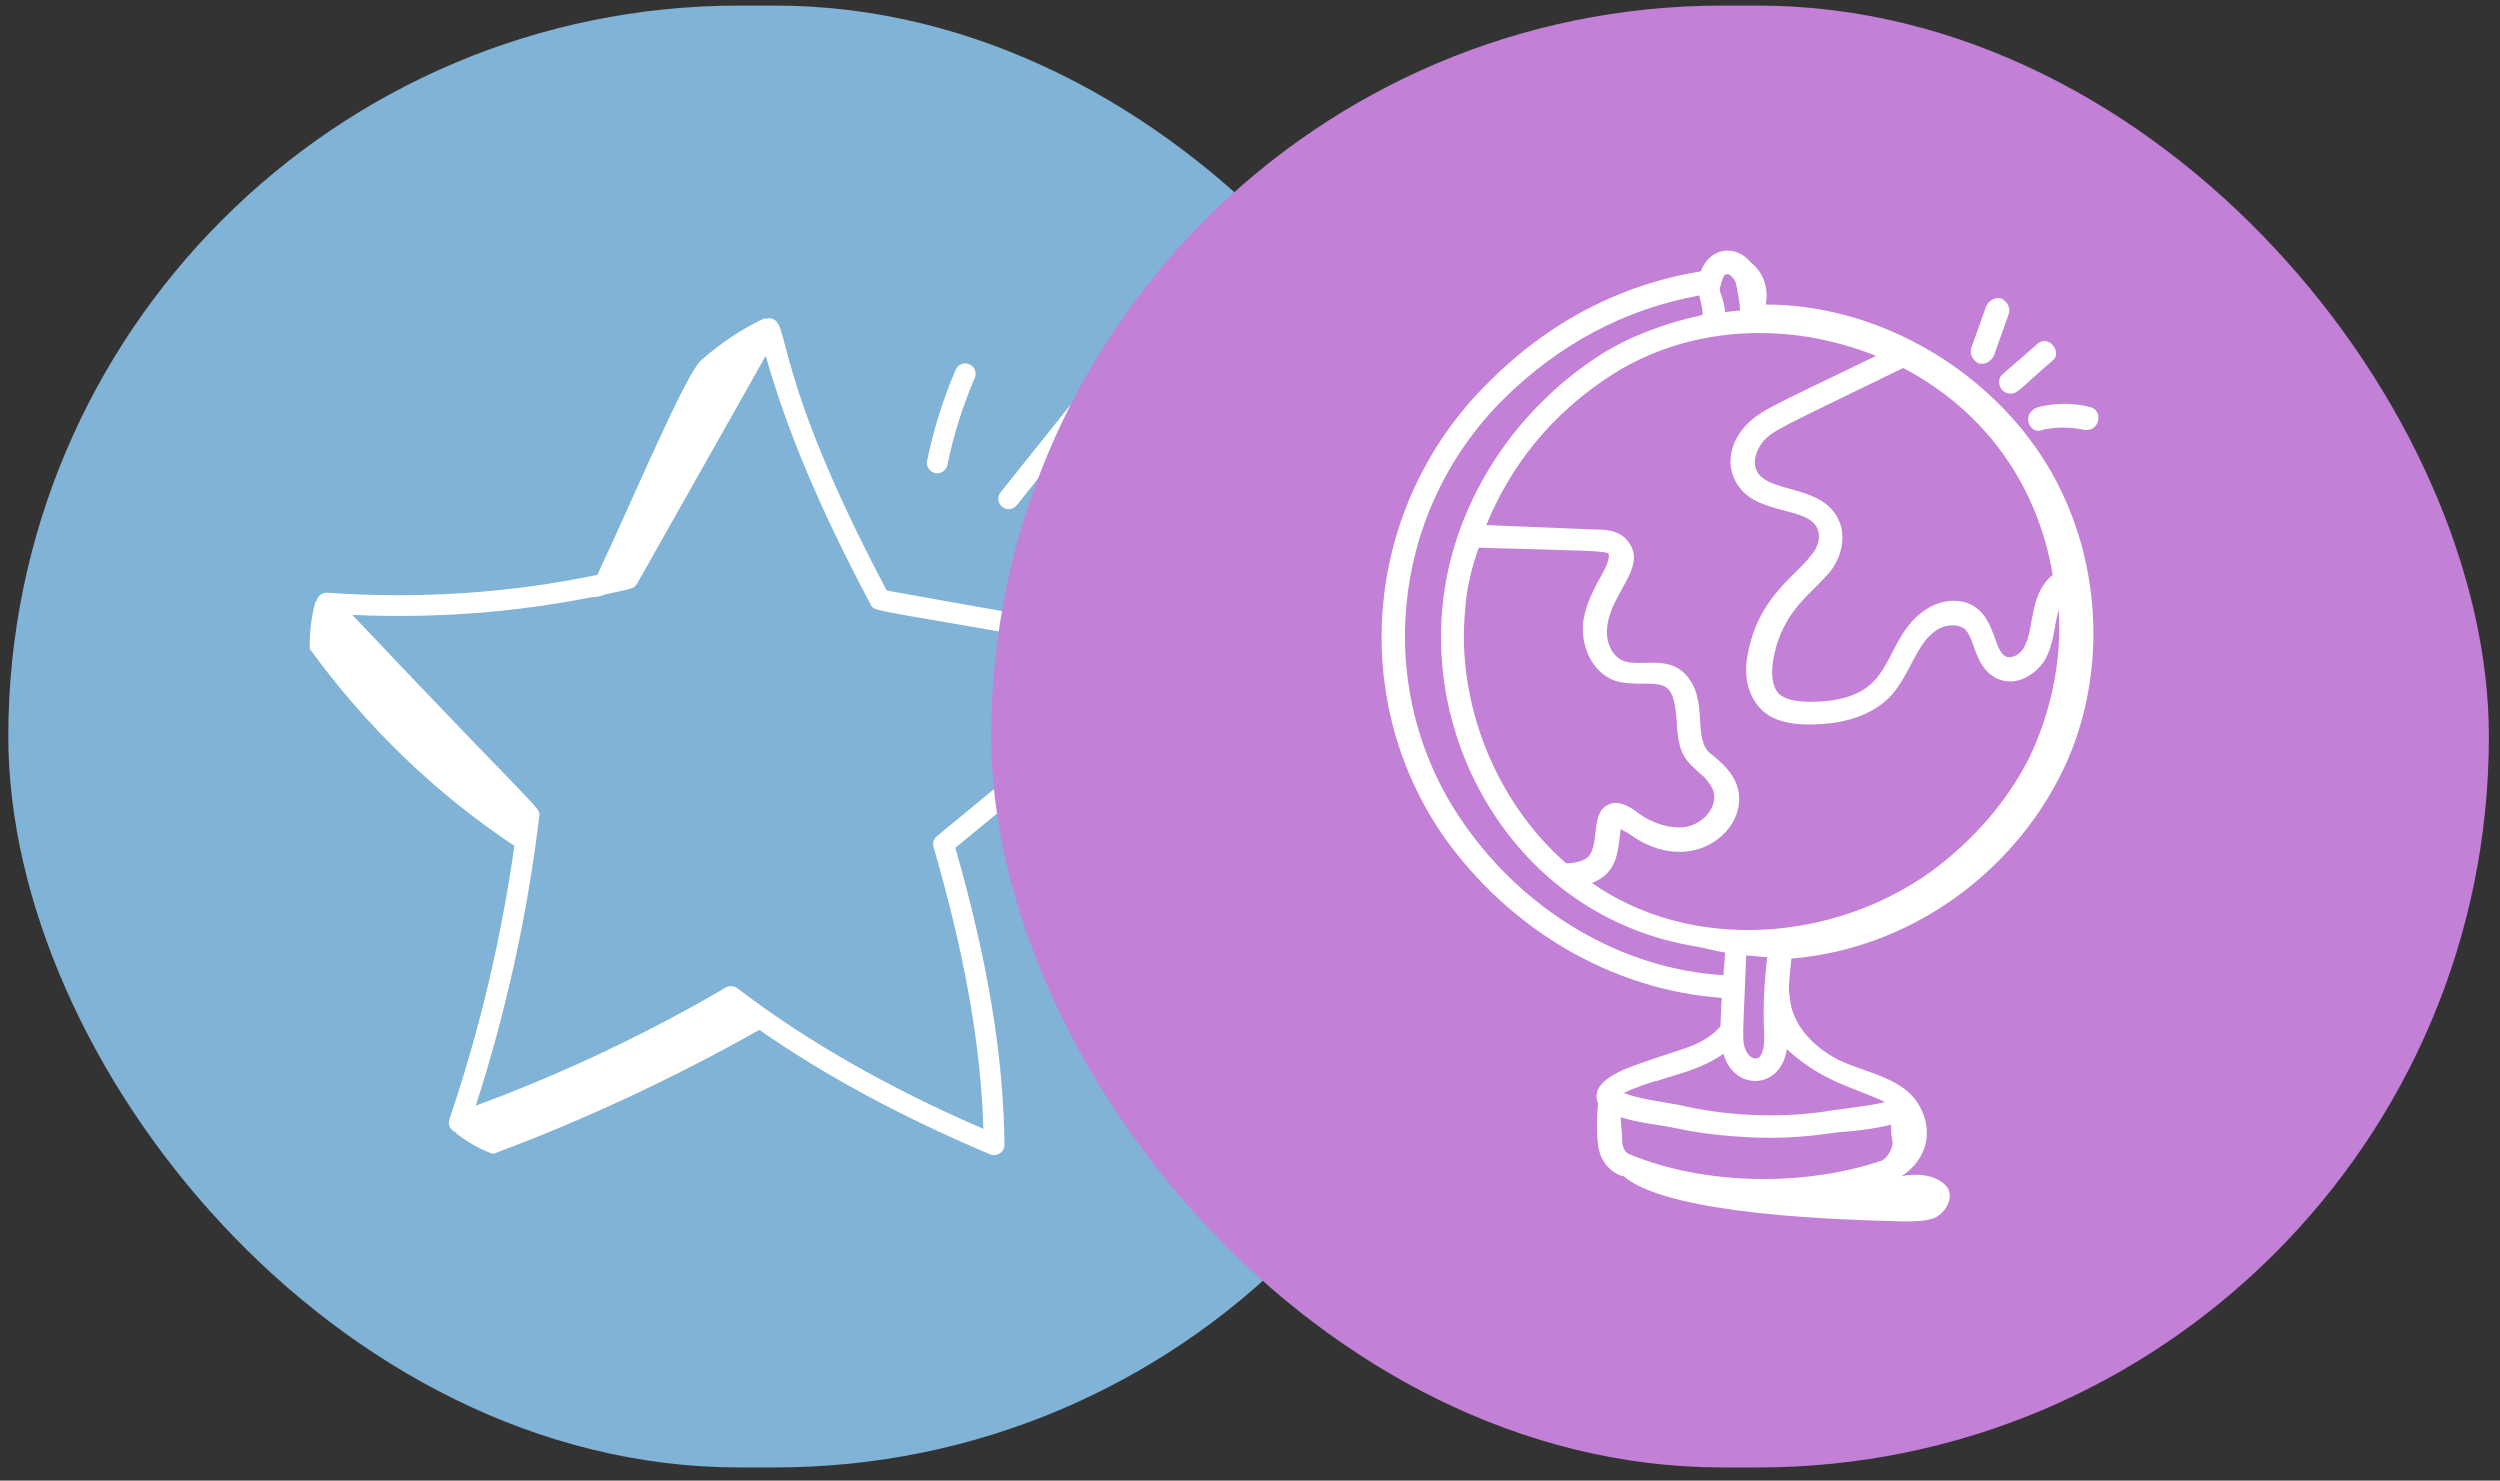 <svg width="103" height="61" viewBox="0 0 103 61" fill="none" xmlns="http://www.w3.org/2000/svg">
<rect x="0" y="0" width="103" height="61" fill="#333333" stroke="none"/>
<rect x="0.342" y="0.23" width="61.704" height="60.229" rx="30.114" fill="#80B3D6"/>
<path d="M39.376 15.231C38.856 16.438 38.459 17.701 38.197 18.986C38.142 19.25 38.344 19.498 38.615 19.498C38.814 19.498 38.992 19.359 39.033 19.157C39.285 17.93 39.664 16.723 40.16 15.569C40.254 15.352 40.154 15.101 39.937 15.008C39.722 14.914 39.469 15.014 39.376 15.231Z" fill="white"/>
<path d="M41.559 20.976C41.684 20.976 41.808 20.92 41.892 20.815L44.827 17.142C44.975 16.958 44.945 16.69 44.761 16.542C44.577 16.396 44.309 16.425 44.16 16.61L41.225 20.282C41 20.564 41.206 20.976 41.559 20.976Z" fill="white"/>
<path d="M49.593 21.191C49.501 20.973 49.249 20.872 49.033 20.963C47.395 21.653 45.672 22.129 43.912 22.378C43.678 22.411 43.516 22.627 43.549 22.86C43.583 23.102 43.812 23.259 44.032 23.223C45.864 22.964 47.658 22.468 49.364 21.751C49.582 21.659 49.684 21.409 49.593 21.191Z" fill="white"/>
<path d="M21.192 34.849C20.652 38.675 19.756 42.459 18.516 46.115C18.439 46.338 18.559 46.596 18.81 46.663C18.799 46.667 18.787 46.672 18.776 46.676C19.237 47.046 19.759 47.34 20.314 47.542C24.086 46.141 27.774 44.405 31.286 42.432C34.018 44.332 37.144 46.017 40.791 47.558C41.071 47.677 41.388 47.469 41.384 47.16C41.345 43.504 40.701 39.611 39.361 34.93C42.56 32.3 45.412 29.931 48.721 27.212C49 26.983 48.884 26.527 48.526 26.462C44.414 25.71 40.529 25.058 36.532 24.329C31.711 15.209 32.606 13.233 31.747 13.117C31.666 13.104 31.586 13.119 31.514 13.152C31.521 13.134 31.529 13.116 31.536 13.098C30.58 13.534 29.703 14.132 28.909 14.821C28.243 15.398 26.17 20.369 24.612 23.682C21.035 24.433 17.3 24.686 13.49 24.421C13.282 24.411 13.084 24.541 13.043 24.771C13.026 24.779 13.007 24.789 12.993 24.795C12.826 25.425 12.748 26.079 12.761 26.731C15.064 29.908 17.924 32.678 21.192 34.849ZM24.359 24.608C24.57 24.608 24.771 24.564 24.963 24.482C25.944 24.271 26.122 24.271 26.247 24.05L31.549 14.66C32.433 17.78 33.791 20.991 35.875 24.912C36.054 25.249 35.746 25.019 47.466 27.137C44.586 29.508 41.555 32.022 38.602 34.449C38.47 34.557 38.415 34.733 38.462 34.897C39.752 39.34 40.41 43.053 40.516 46.511C36.554 44.792 33.231 42.892 30.376 40.714C30.237 40.608 30.049 40.598 29.9 40.685C26.723 42.558 23.097 44.27 19.601 45.554C20.856 41.677 21.735 37.668 22.218 33.623C22.262 33.244 22.353 33.624 14.517 25.335C17.88 25.485 21.178 25.239 24.359 24.608Z" fill="white"/>
<rect x="40.838" y="0.23" width="61.704" height="60.229" rx="30.114" fill="#C280D6"/>
<path d="M70.943 41.112C70.943 41.236 70.943 40.676 70.881 42.294C70.134 43.103 69.387 43.165 67.832 43.725C66.898 44.036 65.467 44.534 65.84 45.468C65.778 46.028 65.778 46.712 65.84 47.148C65.902 47.77 66.276 48.268 66.836 48.455C66.898 48.455 66.898 48.455 66.96 48.517C68.952 50.073 75.922 50.26 78.411 50.322C78.847 50.322 79.282 50.322 79.656 50.197C80.153 50.011 80.589 49.264 80.153 48.828C79.718 48.393 78.971 48.331 78.349 48.455C79.407 47.77 79.656 46.588 79.096 45.592C78.473 44.41 76.917 44.223 75.735 43.663C74.428 42.979 73.806 41.983 73.744 41.112C73.681 40.676 73.681 40.738 73.806 39.493C79.096 39.058 83.576 35.448 85.381 30.843C86.937 26.798 86.377 22.006 83.888 18.459C81.398 14.912 77.104 12.547 72.748 12.547C72.872 11.925 72.686 11.24 72.126 10.804C71.503 10.057 70.445 10.182 70.072 11.178C66.711 11.738 63.724 13.294 61.173 15.907C56.256 20.886 55.509 28.665 59.43 34.391C62.168 38.311 66.462 40.8 70.943 41.112ZM77.291 14.663C72.934 16.779 72.499 16.903 71.877 17.588C71.379 18.148 71.068 19.019 71.503 19.828C72.25 21.259 74.428 20.824 74.864 21.757C75.05 22.131 74.864 22.628 74.615 22.877C74.055 23.686 72.437 24.558 72.001 26.985C71.814 27.918 72.063 28.727 72.561 29.225C73.059 29.723 73.806 29.848 74.553 29.848C75.984 29.848 77.042 29.474 77.789 28.79C78.722 27.856 78.909 26.487 79.842 25.927C80.153 25.74 80.651 25.678 80.963 25.927C81.398 26.363 81.336 27.545 82.332 27.98C83.079 28.292 83.888 27.794 84.261 27.172C84.634 26.487 84.634 25.74 84.821 25.118C84.945 27.234 84.51 29.35 83.576 31.279C82.643 33.084 81.274 34.639 79.593 35.884C75.548 38.809 69.698 39.245 65.591 36.382C66.649 35.946 66.649 35.137 66.773 34.142C66.836 34.204 66.96 34.266 67.085 34.328C69.761 36.32 72.312 34.017 71.503 32.212C71.254 31.652 70.756 31.279 70.383 30.968C69.761 30.283 70.383 28.79 69.45 27.794C68.703 26.985 67.582 27.483 66.898 27.234C66.4 27.047 66.151 26.425 66.213 25.865C66.338 24.433 67.894 23.375 67.085 22.317C66.711 21.82 66.089 21.82 65.84 21.82L61.235 21.633C62.23 19.206 63.911 17.028 66.462 15.409C69.512 13.48 73.557 13.169 77.291 14.663ZM77.913 46.339C77.913 46.775 77.913 46.65 77.975 47.086C77.975 47.335 77.727 47.77 77.478 47.833C74.304 48.891 70.258 48.828 67.209 47.584C66.96 47.522 66.836 47.273 66.836 47.024C66.836 46.65 66.773 46.339 66.773 46.028C67.52 46.277 68.392 46.339 68.952 46.464C69.823 46.65 70.694 46.775 71.752 46.837C73.557 46.962 74.802 46.775 75.735 46.65C76.668 46.588 77.415 46.464 77.913 46.339ZM75.735 21.384C75.05 19.953 72.81 20.326 72.374 19.392C72.188 19.019 72.374 18.521 72.623 18.21C73.059 17.712 73.308 17.65 78.411 15.161C81.834 16.965 83.95 20.015 84.572 23.686C83.576 24.495 83.825 25.927 83.39 26.674C83.265 26.923 82.892 27.172 82.643 27.047C82.207 26.86 82.207 25.802 81.585 25.18C80.963 24.558 79.967 24.682 79.344 25.118C78.162 25.865 77.975 27.296 77.166 28.105C76.606 28.665 75.735 28.914 74.553 28.914C74.117 28.914 73.619 28.852 73.308 28.603C72.934 28.229 72.997 27.545 73.059 27.172C73.432 25.056 74.802 24.371 75.486 23.438C75.922 22.815 76.046 22.006 75.735 21.384ZM60.924 22.566C65.404 22.691 66.151 22.691 66.276 22.815C66.276 22.877 66.338 23.002 66.089 23.5C65.716 24.184 65.28 24.931 65.218 25.74C65.156 26.549 65.529 27.669 66.525 28.043C66.898 28.167 67.334 28.167 67.707 28.167C68.703 28.167 68.952 28.229 69.076 29.661C69.138 31.03 69.387 31.279 70.01 31.839C70.258 32.026 70.445 32.275 70.57 32.523C70.819 33.146 70.258 33.955 69.387 34.079C68.827 34.142 68.143 33.955 67.52 33.519C67.147 33.208 66.649 32.959 66.276 33.146C65.529 33.457 65.902 34.702 65.467 35.262C65.28 35.511 64.72 35.573 64.533 35.573C61.67 33.084 59.99 29.038 60.364 25.118C60.426 24.247 60.612 23.438 60.924 22.566ZM72.81 39.431C72.686 40.489 72.623 41.547 72.686 42.605C72.686 42.854 72.686 43.103 72.623 43.29C72.561 43.476 72.499 43.601 72.374 43.601C72.25 43.663 72.001 43.476 71.939 43.29C71.752 42.916 71.814 42.73 71.939 39.493C71.939 39.431 71.939 39.369 71.939 39.369C72.25 39.369 72.499 39.431 72.81 39.431ZM68.267 44.534C69.201 44.223 70.134 44.036 71.005 43.414C71.441 44.97 73.37 44.908 73.619 43.227C75.113 44.597 76.357 44.783 77.664 45.406C76.917 45.592 75.548 45.717 75.299 45.779C73.246 46.09 71.068 45.966 69.201 45.53C68.578 45.406 67.52 45.281 66.898 45.032C67.271 44.846 68.143 44.534 68.267 44.534ZM71.13 11.302C71.254 11.24 71.441 11.489 71.503 11.613C71.565 11.862 71.69 12.485 71.69 12.796C71.628 12.796 71.565 12.796 71.068 12.858C71.068 12.671 71.005 12.422 70.943 12.236C70.881 12.111 70.819 11.862 70.881 11.8C70.943 11.551 71.005 11.302 71.13 11.302ZM61.857 16.53C64.222 14.165 66.96 12.733 70.01 12.173C70.072 12.485 70.196 12.858 70.134 12.982C68.641 13.294 67.147 13.854 65.965 14.601C62.168 17.028 59.803 21.01 59.43 24.993C58.808 31.279 62.915 37.876 69.885 38.996C70.258 39.058 70.632 39.182 71.068 39.245C71.068 39.369 71.068 39.431 71.005 40.178C66.836 39.929 62.791 37.564 60.239 33.83C56.567 28.478 57.252 21.197 61.857 16.53Z" fill="white"/>
<path d="M81.522 14.973C81.771 15.035 82.02 14.911 82.145 14.662L82.767 12.919C82.829 12.671 82.705 12.422 82.456 12.297C82.207 12.235 81.958 12.359 81.834 12.608L81.211 14.351C81.149 14.6 81.273 14.849 81.522 14.973Z" fill="white"/>
<path d="M82.829 16.217C83.14 16.217 83.202 16.03 84.572 14.848C84.758 14.724 84.758 14.412 84.572 14.226C84.447 14.039 84.136 13.977 83.949 14.164L82.518 15.408C82.207 15.657 82.393 16.217 82.829 16.217Z" fill="white"/>
<path d="M83.576 17.399C83.638 17.648 83.887 17.835 84.136 17.71C84.696 17.586 85.319 17.586 85.879 17.71H86.003C86.19 17.71 86.377 17.586 86.439 17.337C86.501 17.088 86.377 16.839 86.128 16.777C85.443 16.59 84.696 16.59 83.95 16.777C83.638 16.901 83.514 17.15 83.576 17.399Z" fill="white"/>
</svg>
